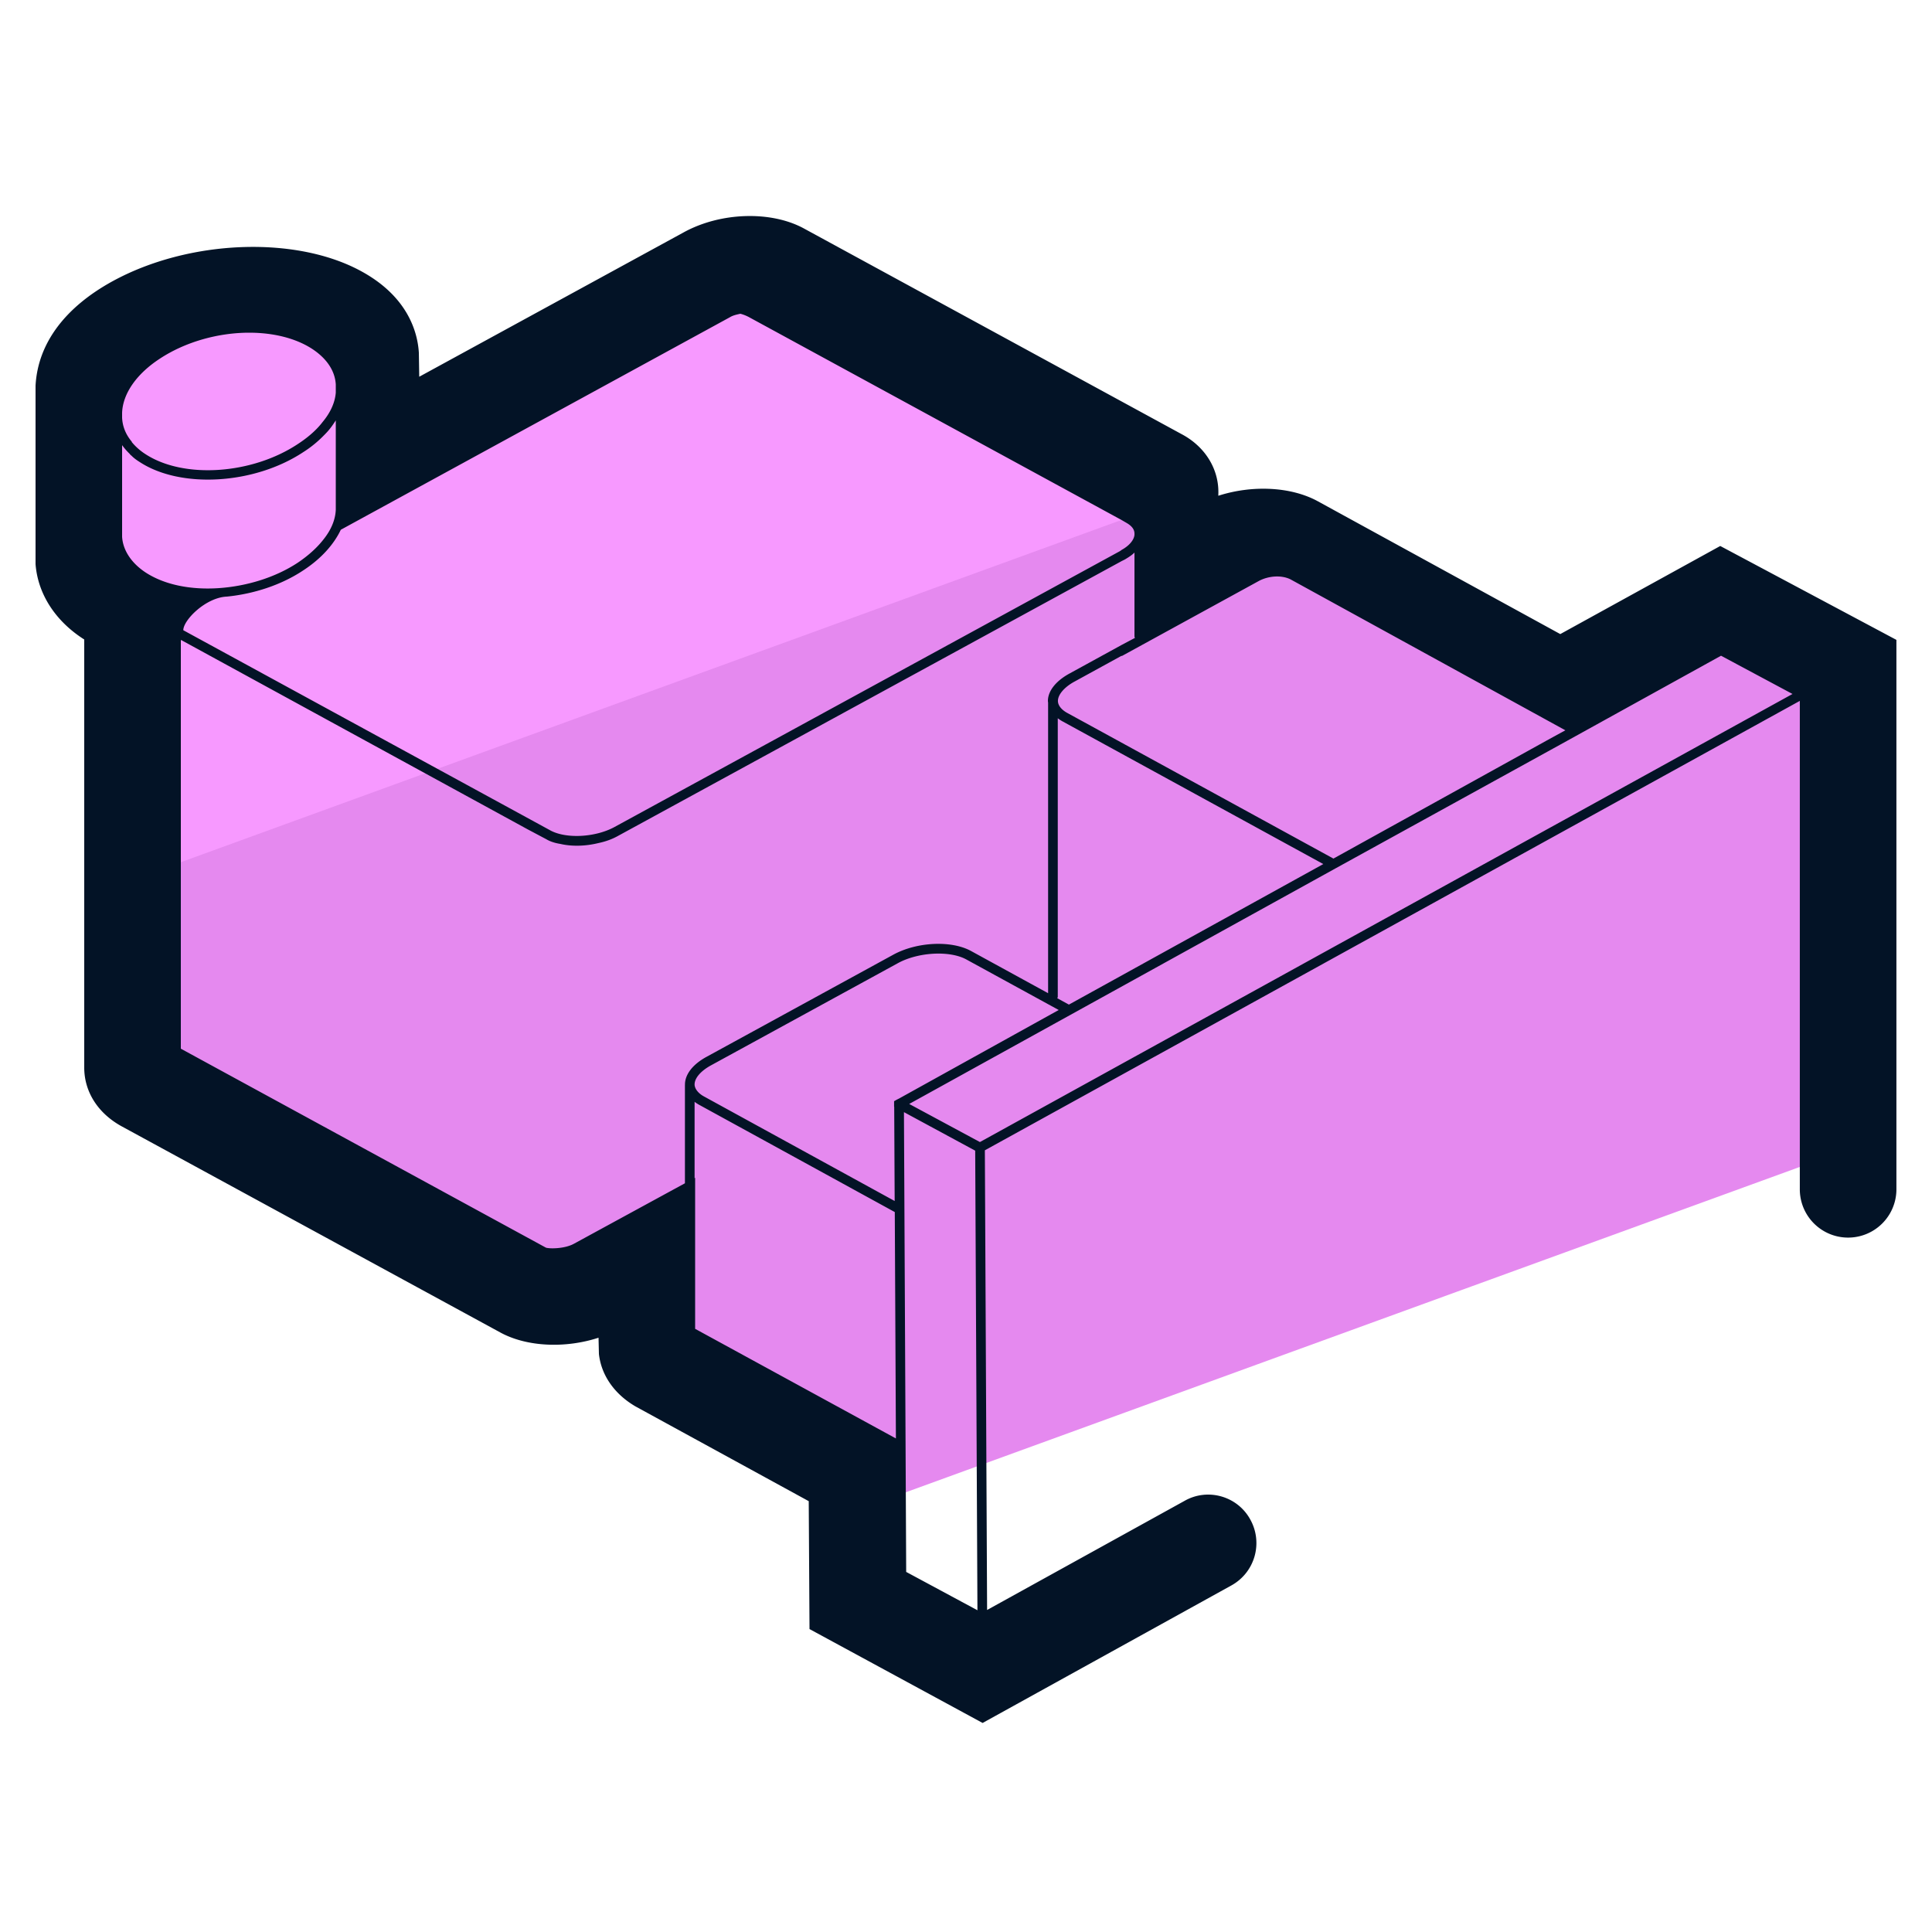 <svg xmlns="http://www.w3.org/2000/svg" version="1" viewBox="0 0 50 50"><path fill="#E589EF" d="M47.833 17.311v12.433L22.39 39.003v-.775l-5.334-2.927c-.19-.107-.305-.247-.321-.396v-2.317l-1.286.701c-.585.313-1.426.354-1.913.091l-9.794-5.326c-.206-.115-.313-.264-.313-.429V16.256c0-.132.083-.272.214-.404 0 0-.437-.148-.627-.256-.536-.288-.816-.684-.849-1.096V9.982c.033-.553.486-1.138 1.335-1.6 1.583-.866 3.933-.981 5.243-.264.545.297.825.677.85 1.089v2.646l8.698-4.749c.577-.313 1.435-.354 1.913-.099l9.77 5.318c.215.115.313.264.305.429v2.119l1.303-.709c.577-.313 1.435-.355 1.913-.091l6.686 3.661.396.214 4.147-2.292 3.107 1.657z"/><path fill="#F799FF" d="M30.281 12.752v.247l-26.853 9.77v-6.513c0-.132.083-.272.214-.404 0 0-.437-.148-.627-.256-.535-.288-.815-.684-.848-1.096V9.982c.033-.553.486-1.138 1.335-1.6 1.583-.866 3.933-.981 5.243-.264.545.297.825.677.85 1.089v2.646l8.698-4.749c.577-.313 1.435-.354 1.913-.099l9.77 5.318c.214.116.313.264.305.429z"/><path fill="#031326" d="M44.52 14.13l-4.14 2.28-6.28-3.44c-.7-.38-1.7-.42-2.57-.14v-.02c.03-.65-.33-1.25-.96-1.58L20.8 5.91c-.85-.46-2.15-.42-3.1.1l-6.85 3.74-.01-.62c-.03-.5-.26-1.44-1.49-2.11-1.7-.93-4.47-.82-6.44.26-1.22.67-1.93 1.6-1.99 2.7v4.62c.06.78.52 1.48 1.26 1.95v11.08c0 .62.35 1.18.97 1.52l9.79 5.33c.69.38 1.69.42 2.55.14l.01.42c.06.55.4 1.04.95 1.36l4.48 2.45.02 3.31 4.48 2.43 6.44-3.56c.61-.34.82-1.1.49-1.7-.33-.61-1.1-.83-1.7-.49l-5.114 2.826-.058-11.896.001-.001 21.09-11.63v12.64a1.25 1.25 0 0 0 2.5 0V16.56l-4.559-2.43zM3.16 11.52c.05.07.11.14.17.2l.03.03c.01.02.03.03.05.05.06.06.13.11.21.16 1.06.69 2.96.58 4.23-.26.19-.12.36-.26.5-.4.07-.07.14-.14.2-.22.04-.05.08-.11.12-.17.01-.01.01-.02.02-.03v2.31c-.01.26-.12.52-.31.76-.17.22-.39.42-.67.61-.59.39-1.33.61-2.04.66-.72.05-1.41-.08-1.91-.41-.36-.24-.58-.57-.6-.92v-2.37zm0-.84c.02-.5.38-1.01.98-1.4.67-.44 1.52-.67 2.31-.67.62 0 1.2.14 1.63.42.38.25.59.57.61.92v.21c-.02.26-.14.52-.34.76-.16.21-.38.4-.64.57-1.19.79-2.96.91-3.95.26-.14-.09-.26-.2-.35-.31v-.01c-.16-.19-.24-.4-.25-.62v-.13zm26.2 3.13v.03c-.01.13-.13.28-.33.39-.01.01-.03.02-.04.03l-13.1 7.15c-.49.26-1.22.3-1.63.09l-9.37-5.11-.146-.08c0-.263.581-.847 1.126-.87.7-.07 1.41-.3 1.98-.68.46-.3.79-.67.97-1.05l10.07-5.5c.08-.05.18-.07.27-.09.08.02.15.05.21.08l9.66 5.26.12.07c.14.08.21.17.21.28zm-4.07 27.86l-1.838-.989-.058-11.899 1.844.997.058 11.894-.006-.003zm-7.314-13.596c-.005-.165.151-.352.421-.501l4.845-2.649c.523-.284 1.329-.328 1.76-.097l2.398 1.312h-.001l-4.13 2.29-.06.03-.07.04v.14l.003.002.012 2.441-4.937-2.707c-.142-.077-.235-.193-.241-.301zm9.399-2.274v-7.211c.036.027.076.054.123.08l6.749 3.693-6.584 3.637-.301-.165c.003-.012.013-.021.013-.034zm-3.803 2.793l-.042-.023 11.04-6.1 5.81-3.2 4.16-2.3 1.85.99-21.03 11.596-1.788-.963zm9.004-13.556c.24-.13.576-.164.821-.044l7.109 3.904.006.003-.403.22-5.6 3.1-6.89-3.77c-.11-.06-.24-.17-.24-.31 0-.16.16-.35.41-.49l1.24-.68v.01l3.547-1.943zM14.85 32.19c-.24.13-.62.13-.72.1l-9.45-5.15V16.59c0-.008.003-.02.004-.029l.016.009 8.95 4.89.49.26c.1.06.23.1.36.12.3.07.65.06.98-.02.19-.04.36-.1.52-.19l13.03-7.11.08-.04c.1-.06.18-.11.25-.18v2.16c0 .01 0 .03.01.04v.01l-.34.18-1.35.74c-.35.19-.56.45-.56.71 0 .015.004.031.005.047v7.517l-2.003-1.097c-.513-.274-1.392-.231-1.999.098l-4.846 2.65c-.357.197-.556.46-.55.726h-.001v2.542L14.85 32.19zm3.126-3.675a.866.866 0 0 0 .123.08l5.058 2.773.029 5.859-5.196-2.837v-3.91l-.01.01-.004.002v-1.977z"/></svg>